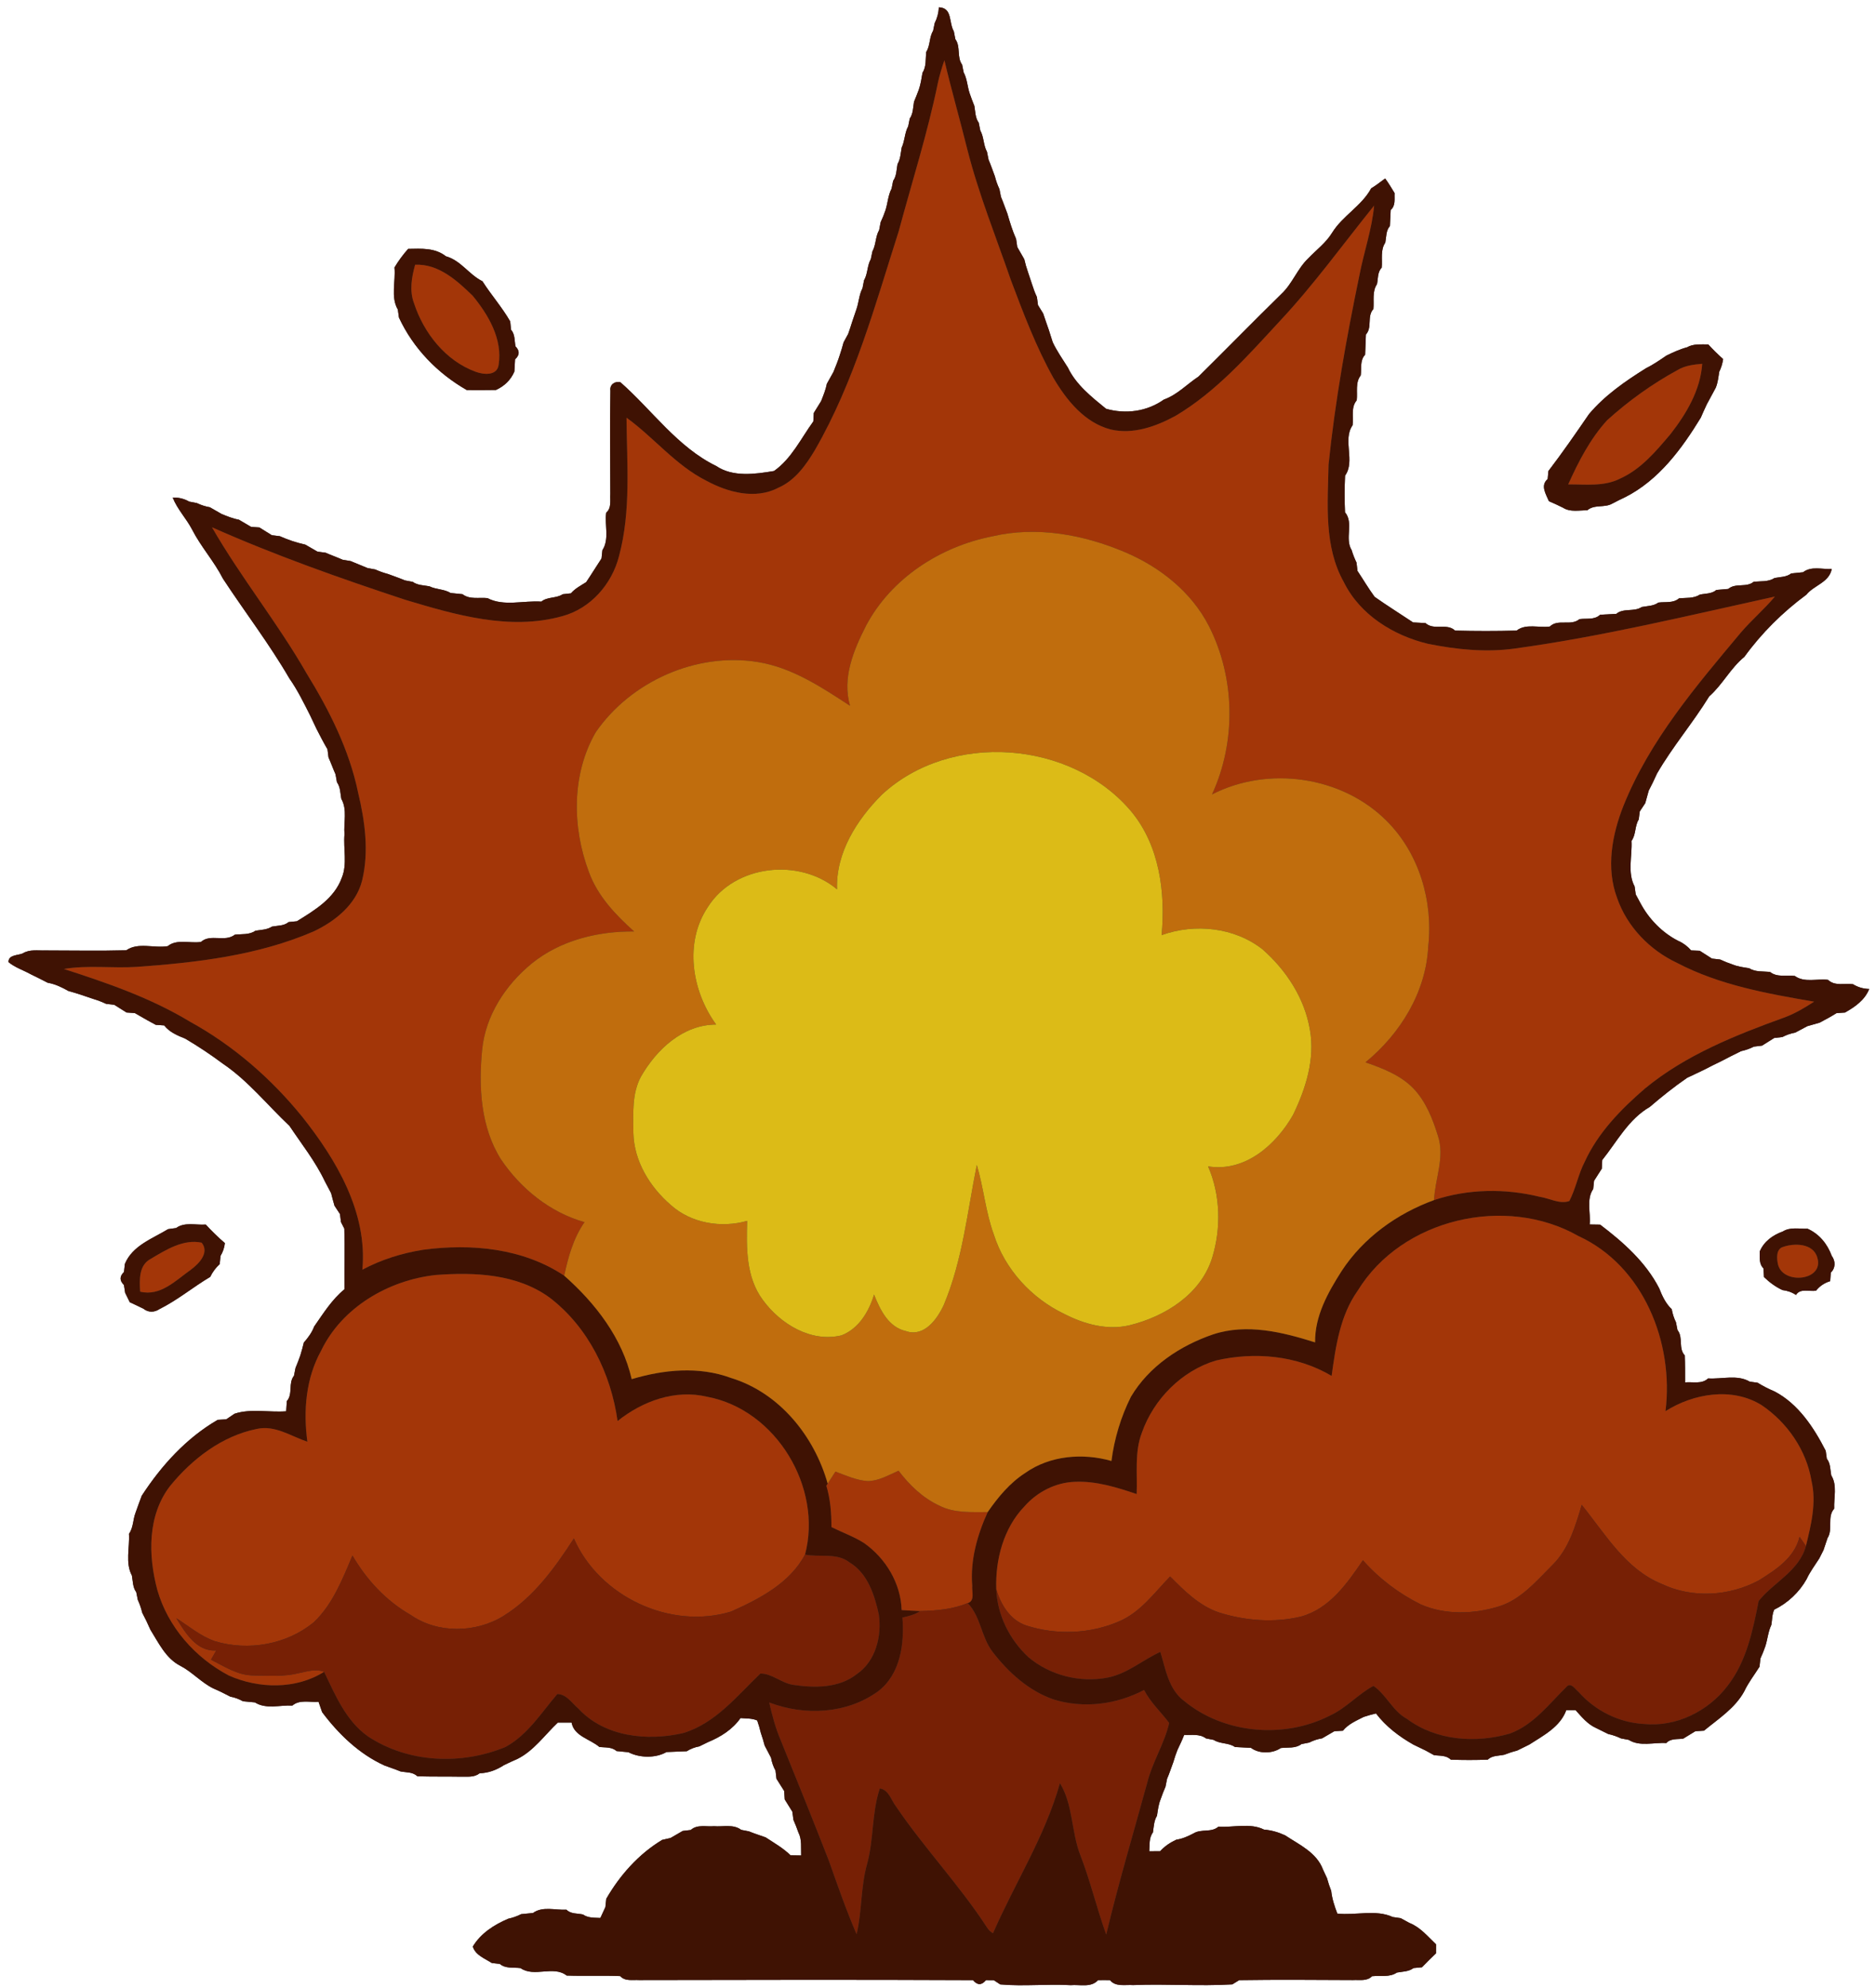 <?xml version="1.0" encoding="UTF-8" ?>
<!DOCTYPE svg PUBLIC "-//W3C//DTD SVG 1.1//EN" "http://www.w3.org/Graphics/SVG/1.1/DTD/svg11.dtd">
<svg width="452pt" height="479pt" viewBox="0 0 452 479" version="1.1" xmlns="http://www.w3.org/2000/svg">
<rect x="0" y="0" width="452" height="479" fill="#333333" stroke="none"/>
<g id="#ffffffff">
<path fill="#ffffff" opacity="1.00" d=" M 0.00 0.00 L 452.00 0.00 L 452.00 479.00 L 0.00 479.00 L 0.00 0.00 M 226.21 1.76 C 226.14 3.11 225.80 4.38 225.20 5.58 C 225.10 6.04 224.91 6.97 224.82 7.43 C 223.85 9.00 224.16 10.99 223.15 12.54 C 222.98 14.23 223.22 16.04 222.26 17.55 C 222.03 18.91 221.83 20.28 221.38 21.59 C 221.01 22.58 220.63 23.55 220.22 24.52 C 219.98 25.89 220.03 27.38 219.19 28.57 C 219.10 29.03 218.91 29.96 218.82 30.43 C 217.94 32.02 218.03 33.92 217.25 35.55 C 217.01 36.90 216.96 38.33 216.24 39.55 C 216.00 40.92 216.02 42.38 215.19 43.58 C 215.10 44.04 214.91 44.97 214.82 45.44 C 213.98 47.03 213.90 48.86 213.38 50.55 C 213.04 51.57 212.64 52.57 212.18 53.54 C 212.09 54.01 211.91 54.96 211.82 55.43 C 210.90 57.02 211.08 58.96 210.20 60.57 C 210.10 61.03 209.91 61.96 209.81 62.43 C 208.91 64.02 209.10 65.96 208.18 67.53 C 208.09 68.01 207.90 68.96 207.81 69.44 C 206.97 71.02 206.93 72.86 206.34 74.53 C 206.01 75.53 205.67 76.53 205.32 77.53 C 205.02 78.51 204.70 79.48 204.36 80.44 C 204.08 80.95 203.52 81.97 203.25 82.48 C 202.98 83.50 202.68 84.52 202.34 85.52 C 201.90 86.91 201.36 88.26 200.81 89.61 C 200.27 90.56 199.74 91.51 199.22 92.46 C 198.94 93.90 198.38 95.27 197.84 96.63 C 197.24 97.58 196.65 98.54 196.07 99.49 C 196.04 100.00 195.98 101.02 195.96 101.53 C 192.99 105.62 190.68 110.54 186.49 113.47 C 181.95 114.23 176.60 115.00 172.57 112.27 C 163.22 107.72 157.14 98.82 149.47 92.08 C 148.16 91.77 146.86 92.65 147.07 94.10 C 146.92 102.40 147.04 110.70 147.05 119.00 C 146.95 120.54 147.40 122.36 146.05 123.53 C 145.65 126.50 146.87 129.89 145.14 132.55 C 145.09 133.05 144.99 134.04 144.93 134.54 C 143.68 136.43 142.50 138.37 141.23 140.25 C 139.95 141.07 138.57 141.76 137.56 142.94 C 137.06 142.99 136.07 143.10 135.58 143.16 C 134.01 144.21 131.90 143.72 130.42 144.94 C 126.16 144.64 121.33 146.15 117.46 144.10 C 115.44 143.88 113.17 144.50 111.43 143.15 C 110.47 143.05 109.52 142.95 108.57 142.86 C 107.01 141.90 105.08 142.05 103.46 141.25 C 102.10 140.99 100.62 141.03 99.44 140.18 C 98.96 140.09 98.01 139.91 97.54 139.82 C 96.21 139.25 94.85 138.80 93.50 138.29 C 92.45 138.01 91.42 137.65 90.43 137.20 C 89.96 137.11 89.02 136.94 88.55 136.85 C 87.20 136.26 85.82 135.76 84.47 135.17 C 83.99 135.09 83.03 134.93 82.55 134.85 C 81.20 134.25 79.80 133.76 78.45 133.16 C 77.96 133.10 76.98 132.97 76.49 132.90 C 75.52 132.33 74.54 131.77 73.56 131.21 C 72.51 130.97 71.48 130.69 70.47 130.36 C 69.43 130.01 68.42 129.62 67.42 129.18 C 66.94 129.12 65.97 129.00 65.49 128.94 C 64.49 128.31 63.49 127.69 62.49 127.07 C 62.00 127.04 61.01 126.97 60.51 126.94 C 59.53 126.35 58.54 125.77 57.55 125.20 C 56.10 124.94 54.74 124.38 53.38 123.82 C 52.45 123.27 51.52 122.74 50.57 122.21 C 49.48 122.02 48.43 121.68 47.43 121.20 C 46.97 121.11 46.03 120.93 45.57 120.84 C 44.36 120.14 43.04 119.82 41.61 119.87 C 42.72 122.69 44.89 124.90 46.28 127.57 C 48.41 131.74 51.61 135.25 53.73 139.43 C 59.00 147.45 64.89 155.12 69.72 163.44 C 71.70 166.26 73.20 169.34 74.75 172.41 C 75.24 173.46 75.76 174.51 76.25 175.58 C 77.10 177.23 77.95 178.90 78.90 180.51 C 78.96 181.00 79.09 181.98 79.15 182.47 C 79.75 183.81 80.24 185.19 80.84 186.54 C 80.93 187.01 81.10 187.97 81.18 188.44 C 82.02 189.62 81.99 191.08 82.23 192.44 C 83.73 195.04 82.76 198.16 83.00 201.00 C 82.69 204.45 83.71 208.14 82.37 211.42 C 80.57 216.46 75.85 219.27 71.54 221.94 C 71.04 221.99 70.05 222.09 69.55 222.14 C 68.41 223.09 66.90 222.97 65.54 223.23 C 64.34 224.01 62.90 224.00 61.54 224.23 C 60.08 225.26 58.25 224.98 56.58 225.18 C 54.18 227.07 50.71 224.87 48.41 226.93 C 45.78 227.33 42.65 226.14 40.41 227.94 C 37.13 228.50 33.28 226.94 30.42 228.94 C 23.94 229.12 17.46 228.98 10.98 228.98 C 9.13 229.04 7.13 228.65 5.46 229.70 C 4.30 230.19 1.99 230.00 2.05 231.79 C 3.62 233.10 5.64 233.73 7.42 234.72 C 8.79 235.38 10.14 236.06 11.49 236.76 C 13.27 237.06 14.91 237.85 16.47 238.74 C 17.50 239.02 18.51 239.32 19.52 239.66 C 20.52 239.98 21.52 240.32 22.51 240.67 C 23.55 240.98 24.57 241.37 25.56 241.84 C 26.05 241.90 27.04 242.01 27.53 242.07 C 28.52 242.69 29.51 243.31 30.49 243.93 C 30.99 243.97 31.99 244.03 32.48 244.06 C 33.46 244.63 34.45 245.20 35.44 245.76 C 35.96 246.04 37.00 246.61 37.53 246.90 C 38.03 246.93 39.05 247.00 39.56 247.04 C 40.84 248.68 42.75 249.47 44.62 250.22 C 47.75 252.06 50.79 254.09 53.70 256.26 C 59.80 260.38 64.42 266.23 69.75 271.25 C 72.67 275.62 76.00 279.81 78.26 284.58 C 78.76 285.54 79.26 286.50 79.78 287.46 C 80.03 288.47 80.30 289.47 80.59 290.47 C 80.92 290.98 81.58 291.98 81.91 292.48 C 81.98 292.97 82.10 293.94 82.16 294.43 C 82.36 294.82 82.76 295.61 82.96 296.00 C 83.11 300.87 82.94 305.74 83.00 310.60 C 79.98 313.06 77.90 316.42 75.70 319.57 C 75.15 321.02 74.24 322.27 73.21 323.43 C 72.96 324.47 72.68 325.51 72.36 326.54 C 72.00 327.56 71.62 328.57 71.20 329.56 C 71.10 330.03 70.92 330.97 70.83 331.44 C 69.40 333.22 70.63 335.82 69.11 337.55 C 69.07 338.17 68.99 339.39 68.95 340.00 C 64.83 340.32 60.49 339.28 56.51 340.59 C 56.01 340.93 55.01 341.60 54.51 341.94 C 54.00 341.97 52.97 342.03 52.46 342.06 C 44.89 346.44 38.88 353.08 34.15 360.35 C 33.65 361.72 33.12 363.08 32.65 364.47 C 32.01 366.12 32.15 368.04 31.07 369.53 C 31.28 372.83 30.14 376.53 31.78 379.57 C 32.03 380.92 31.96 382.41 32.83 383.58 C 32.92 384.04 33.11 384.96 33.20 385.43 C 33.66 386.42 34.01 387.44 34.26 388.51 C 34.96 389.85 35.63 391.21 36.23 392.61 C 38.23 395.80 39.94 399.54 43.47 401.33 C 46.34 402.83 48.50 405.35 51.40 406.77 C 52.79 407.36 54.14 408.04 55.48 408.74 C 56.56 408.95 57.58 409.32 58.54 409.86 C 59.50 409.95 60.47 410.04 61.43 410.14 C 64.09 411.85 67.46 410.74 70.44 410.90 C 72.21 409.38 74.64 410.17 76.75 409.99 C 76.96 410.61 77.39 411.85 77.61 412.48 C 81.56 417.76 86.53 422.55 92.60 425.32 C 93.90 425.81 95.23 426.24 96.52 426.77 C 97.88 427.04 99.46 426.85 100.55 427.93 C 104.04 428.04 107.54 427.97 111.04 428.03 C 112.58 427.98 114.26 428.27 115.56 427.20 C 117.69 427.16 119.66 426.40 121.42 425.25 C 122.48 424.74 123.54 424.23 124.62 423.78 C 128.62 421.80 131.22 418.00 134.40 415.00 C 135.51 414.99 136.61 414.99 137.72 415.00 C 138.31 418.28 142.16 418.94 144.42 420.88 C 145.82 421.03 147.40 420.83 148.55 421.86 C 149.50 421.95 150.46 422.04 151.42 422.14 C 154.09 423.53 157.95 423.61 160.58 422.10 C 162.21 422.01 163.84 421.98 165.46 421.90 C 166.39 421.32 167.40 420.93 168.49 420.73 C 169.00 420.48 170.03 419.98 170.54 419.73 C 173.62 418.45 176.48 416.68 178.42 413.91 C 179.76 414.03 181.17 413.93 182.44 414.49 C 182.78 415.47 183.07 416.46 183.31 417.47 C 183.66 418.48 183.97 419.50 184.24 420.54 C 184.75 421.51 185.26 422.48 185.77 423.46 C 185.96 424.56 186.32 425.59 186.85 426.57 C 186.91 427.06 187.02 428.04 187.08 428.53 C 187.69 429.51 188.31 430.49 188.94 431.48 C 188.97 431.99 189.03 433.00 189.07 433.51 C 189.68 434.49 190.30 435.48 190.91 436.47 C 190.98 436.96 191.10 437.95 191.17 438.44 C 191.61 439.42 192.00 440.43 192.36 441.46 C 193.25 443.18 192.95 445.14 193.03 447.01 C 192.39 447.00 191.11 446.98 190.47 446.97 C 188.70 445.23 186.53 444.00 184.47 442.65 C 183.13 442.16 181.76 441.75 180.44 441.20 C 179.98 441.11 179.05 440.93 178.58 440.84 C 176.68 439.40 174.20 440.15 172.03 439.96 C 170.15 440.13 167.98 439.47 166.43 440.87 C 165.94 440.93 164.98 441.04 164.49 441.10 C 163.51 441.67 162.54 442.23 161.56 442.80 C 161.06 442.91 160.06 443.14 159.56 443.25 C 153.88 446.66 149.37 451.74 146.07 457.45 C 146.02 457.95 145.91 458.95 145.86 459.45 C 145.55 460.10 144.95 461.41 144.65 462.07 C 143.21 461.99 141.70 462.11 140.46 461.23 C 139.11 460.93 137.53 461.15 136.48 460.07 C 133.82 460.23 130.74 459.17 128.42 460.87 C 127.47 460.96 126.52 461.05 125.57 461.15 C 124.58 461.65 123.54 462.02 122.46 462.25 C 119.09 463.68 115.84 465.75 113.92 468.95 C 114.54 471.05 116.82 471.82 118.48 472.91 C 118.97 472.97 119.94 473.08 120.43 473.14 C 121.83 474.34 123.74 473.92 125.42 474.15 C 128.71 476.46 133.34 473.43 136.53 475.94 C 140.82 476.10 145.12 475.89 149.42 476.07 C 150.62 477.39 152.43 476.93 153.98 477.03 C 180.80 476.97 207.62 476.93 234.44 477.05 C 235.48 478.31 236.52 478.31 237.56 477.05 C 238.03 477.05 238.97 477.05 239.44 477.06 C 239.83 477.31 240.61 477.83 241.00 478.08 C 246.64 478.58 252.32 477.93 257.98 478.26 C 260.16 478.06 262.89 478.92 264.56 477.05 C 265.52 477.03 266.47 477.03 267.43 477.05 C 268.81 478.73 271.13 478.10 273.00 478.24 C 280.97 477.91 288.95 478.54 296.91 478.07 C 297.32 477.82 298.15 477.31 298.57 477.05 C 307.70 476.91 316.84 476.99 325.98 477.03 C 327.53 476.93 329.35 477.38 330.58 476.10 C 332.58 475.89 334.79 476.43 336.57 475.22 C 337.92 474.97 339.40 475.02 340.57 474.14 C 341.08 474.10 342.09 474.00 342.60 473.95 C 343.70 472.80 344.83 471.68 345.99 470.59 C 345.99 470.05 346.00 468.96 346.00 468.42 C 344.00 466.52 342.19 464.28 339.55 463.25 C 339.04 462.97 338.01 462.40 337.49 462.12 C 337.01 462.05 336.05 461.91 335.57 461.84 C 331.47 459.95 326.61 461.51 322.21 461.01 C 321.53 459.23 320.94 457.43 320.74 455.54 C 320.34 454.54 320.01 453.52 319.73 452.49 C 319.49 451.98 319.01 450.95 318.77 450.43 C 317.24 446.29 313.06 444.43 309.63 442.16 C 308.02 441.41 306.33 440.92 304.56 440.78 C 301.20 439.10 297.18 440.31 293.55 440.08 C 291.89 441.56 289.44 440.55 287.61 441.67 C 286.28 442.36 284.93 443.00 283.44 443.20 C 281.97 443.88 280.62 444.77 279.53 445.98 C 278.87 445.98 277.56 446.00 276.90 446.00 C 277.02 444.46 276.79 442.79 277.78 441.47 C 277.99 440.10 278.02 438.66 278.76 437.45 C 278.97 436.10 279.12 434.73 279.64 433.46 C 279.99 432.44 280.38 431.44 280.81 430.45 C 280.91 429.98 281.10 429.03 281.19 428.55 C 281.77 427.22 282.20 425.84 282.71 424.49 C 282.99 423.52 283.31 422.56 283.68 421.62 C 284.25 420.42 284.83 419.21 285.31 417.97 C 287.08 418.06 289.03 417.64 290.57 418.81 C 291.03 418.90 291.96 419.08 292.42 419.17 C 293.98 420.19 296.02 419.80 297.55 420.88 C 298.83 420.96 300.12 421.01 301.41 421.09 C 303.39 422.56 306.57 422.50 308.59 421.13 C 310.26 420.93 312.13 421.28 313.57 420.18 C 314.04 420.09 314.97 419.90 315.44 419.81 C 316.42 419.31 317.45 418.97 318.55 418.79 C 319.54 418.23 320.53 417.65 321.51 417.07 C 322.02 417.04 323.05 416.99 323.56 416.96 C 324.85 415.34 326.78 414.55 328.57 413.63 C 329.54 413.31 330.53 413.03 331.53 412.80 C 333.94 415.96 337.11 418.36 340.55 420.31 C 341.52 420.77 342.49 421.24 343.47 421.72 C 343.98 422.00 344.99 422.55 345.49 422.83 C 346.87 423.05 348.46 422.82 349.55 423.93 C 352.51 424.04 355.48 424.04 358.45 423.93 C 359.53 422.88 361.08 423.04 362.44 422.74 C 363.44 422.35 364.47 422.01 365.51 421.75 C 366.50 421.26 367.48 420.78 368.46 420.30 C 371.86 418.11 375.91 416.04 377.38 412.00 C 377.93 412.00 379.05 411.99 379.61 411.99 C 381.07 413.61 382.49 415.39 384.55 416.30 C 385.52 416.78 386.50 417.26 387.48 417.75 C 388.54 417.98 389.57 418.33 390.56 418.81 C 391.03 418.89 391.96 419.07 392.42 419.16 C 395.09 420.85 398.48 419.73 401.47 419.93 C 402.53 418.77 404.15 419.06 405.54 418.87 C 406.52 418.26 407.50 417.66 408.49 417.07 C 409.01 417.04 410.04 416.98 410.55 416.95 C 414.04 414.08 418.07 411.51 420.28 407.43 C 421.26 405.33 422.71 403.50 423.93 401.54 C 423.98 401.04 424.09 400.06 424.15 399.57 C 424.60 398.58 425.01 397.57 425.36 396.55 C 425.88 394.87 426.02 393.08 426.78 391.48 C 427.00 390.24 426.94 388.94 427.48 387.79 C 430.73 386.21 433.52 383.59 435.28 380.44 C 436.10 378.66 437.29 377.10 438.33 375.46 C 438.58 374.95 439.09 373.95 439.35 373.45 C 439.68 372.48 440.00 371.52 440.32 370.55 C 441.71 368.37 440.14 365.43 441.93 363.46 C 441.81 360.80 442.71 357.83 441.22 355.44 C 440.96 354.08 441.06 352.57 440.15 351.43 C 440.09 350.95 439.95 349.99 439.88 349.51 C 437.01 343.91 433.31 338.25 427.60 335.24 C 426.17 334.63 424.78 333.94 423.47 333.12 C 423.00 333.05 422.05 332.93 421.58 332.86 C 418.59 331.09 414.85 332.30 411.55 332.08 C 410.03 333.53 407.86 332.86 406.00 333.04 C 406.00 330.87 406.01 328.70 405.93 326.54 C 404.31 324.85 405.62 322.20 404.17 320.43 C 404.08 319.97 403.90 319.03 403.81 318.57 C 403.31 317.56 402.98 316.51 402.79 315.42 C 401.33 314.04 400.49 312.23 399.77 310.39 C 396.53 304.06 391.10 299.26 385.53 295.03 C 384.90 295.02 383.64 295.00 383.01 294.99 C 383.29 292.17 382.16 288.95 383.86 286.45 C 383.91 285.96 384.01 284.96 384.07 284.47 C 384.69 283.49 385.31 282.52 385.94 281.54 C 385.97 281.03 386.02 279.99 386.04 279.47 C 389.61 275.01 392.36 269.64 397.50 266.67 C 400.39 264.19 403.37 261.81 406.51 259.65 C 407.87 259.03 409.21 258.37 410.57 257.73 C 411.89 257.04 413.22 256.37 414.57 255.73 C 416.20 254.89 417.83 254.04 419.49 253.24 C 420.56 253.01 421.59 252.65 422.57 252.15 C 423.06 252.09 424.04 251.97 424.54 251.91 C 425.51 251.30 426.49 250.68 427.47 250.07 C 427.96 250.01 428.94 249.90 429.43 249.84 C 430.41 249.33 431.44 248.97 432.54 248.77 C 433.51 248.25 434.48 247.74 435.46 247.22 C 436.44 246.95 437.43 246.67 438.41 246.38 C 439.80 245.65 441.18 244.90 442.51 244.07 C 443.02 244.04 444.02 243.97 444.52 243.94 C 446.92 242.59 449.32 240.93 450.36 238.26 C 448.93 238.22 447.63 237.84 446.45 237.11 C 444.45 236.83 442.06 237.64 440.45 236.06 C 437.80 235.72 434.75 236.81 432.43 235.12 C 430.43 234.88 428.16 235.52 426.46 234.15 C 424.75 233.98 422.94 234.21 421.43 233.26 C 420.08 233.04 418.72 232.89 417.45 232.36 C 416.42 232.02 415.42 231.62 414.44 231.16 C 413.95 231.10 412.97 230.99 412.48 230.94 C 411.49 230.31 410.51 229.68 409.54 229.06 C 409.02 229.03 407.98 228.99 407.46 228.97 C 406.61 228.00 405.60 227.22 404.43 226.71 C 400.55 224.77 397.26 221.39 395.24 217.57 C 394.96 217.05 394.40 216.00 394.11 215.48 C 394.04 215.00 393.91 214.04 393.84 213.56 C 392.06 210.24 393.29 206.20 393.09 202.58 C 394.21 201.06 393.84 199.02 394.83 197.43 C 394.89 196.95 395.02 195.98 395.08 195.49 C 395.41 194.99 396.08 193.98 396.41 193.48 C 396.70 192.48 396.98 191.48 397.24 190.48 C 397.95 189.13 398.61 187.76 399.23 186.37 C 402.98 179.87 407.89 174.16 411.81 167.77 C 415.04 164.93 416.93 160.98 420.28 158.25 C 424.42 152.53 429.54 147.46 435.22 143.27 C 437.10 140.95 440.70 140.36 441.34 137.07 C 439.04 137.21 436.41 136.31 434.43 137.86 C 433.47 137.95 432.52 138.05 431.57 138.15 C 430.41 139.06 428.91 138.98 427.56 139.25 C 426.05 140.23 424.23 139.98 422.54 140.15 C 420.78 141.64 418.16 140.37 416.41 141.88 C 415.45 141.96 414.49 142.04 413.54 142.13 C 412.42 143.09 410.90 142.97 409.56 143.25 C 408.05 144.23 406.23 143.98 404.54 144.15 C 403.15 145.37 401.23 144.94 399.56 145.17 C 398.39 146.03 396.91 145.98 395.56 146.24 C 393.69 147.49 391.17 146.42 389.42 147.89 C 388.12 147.97 386.82 148.02 385.53 148.10 C 384.17 149.41 382.22 148.92 380.55 149.16 C 378.49 150.91 375.37 149.02 373.41 150.94 C 370.77 151.32 367.67 150.15 365.41 151.92 C 360.47 152.05 355.52 152.05 350.58 151.92 C 348.61 150.02 345.45 151.97 343.46 150.11 C 342.46 150.05 341.46 150.00 340.47 149.95 C 337.38 147.89 334.23 145.93 331.20 143.79 C 329.72 141.78 328.45 139.61 327.07 137.54 C 327.01 137.04 326.90 136.05 326.84 135.55 C 326.37 134.57 325.97 133.56 325.66 132.53 C 323.93 129.72 326.22 126.00 324.07 123.42 C 323.93 120.47 323.94 117.53 324.08 114.59 C 326.61 111.05 323.40 106.02 325.89 102.45 C 326.15 100.45 325.44 98.13 326.89 96.44 C 327.12 94.44 326.50 92.17 327.85 90.44 C 328.09 88.77 327.60 86.81 328.91 85.46 C 328.98 83.84 329.02 82.21 329.10 80.59 C 330.69 78.87 329.30 76.17 330.90 74.46 C 331.10 72.45 330.56 70.24 331.77 68.45 C 332.05 67.11 331.86 65.56 332.91 64.48 C 333.10 62.46 332.55 60.24 333.77 58.45 C 334.03 57.10 333.90 55.57 334.88 54.46 C 334.95 53.16 335.00 51.87 335.07 50.58 C 336.31 49.54 335.93 47.91 336.01 46.52 C 335.28 45.33 334.57 44.12 333.74 43.00 C 332.62 43.80 331.55 44.68 330.37 45.37 C 328.09 49.61 323.50 51.97 320.98 56.04 C 319.49 58.49 317.14 60.22 315.19 62.26 C 312.59 64.74 311.40 68.31 308.78 70.77 C 302.05 77.37 295.46 84.11 288.76 90.73 C 285.97 92.57 283.64 95.12 280.43 96.26 C 276.37 99.14 271.24 99.84 266.49 98.48 C 263.03 95.66 259.25 92.68 257.30 88.57 C 256.04 86.54 254.64 84.59 253.63 82.42 C 253.31 81.45 253.00 80.47 252.70 79.49 C 252.21 78.18 251.81 76.85 251.34 75.53 C 251.03 75.03 250.40 74.01 250.09 73.50 C 250.03 73.02 249.90 72.05 249.83 71.56 C 249.37 70.58 248.99 69.57 248.67 68.53 C 248.33 67.53 247.99 66.53 247.67 65.53 C 247.32 64.52 247.02 63.50 246.79 62.46 C 246.23 61.47 245.67 60.49 245.10 59.51 C 245.03 59.02 244.89 58.06 244.82 57.58 C 244.38 56.58 243.99 55.56 243.65 54.52 C 243.32 53.51 243.01 52.50 242.72 51.48 C 242.19 50.14 241.74 48.76 241.17 47.44 C 241.08 46.97 240.89 46.03 240.80 45.56 C 240.34 44.57 239.97 43.55 239.71 42.49 C 239.20 41.14 238.74 39.78 238.18 38.46 C 238.09 37.98 237.90 37.04 237.80 36.57 C 236.92 34.96 237.08 33.03 236.19 31.43 C 236.10 30.97 235.91 30.03 235.81 29.56 C 234.96 28.38 235.00 26.89 234.76 25.53 C 234.36 24.54 233.99 23.54 233.64 22.53 C 233.06 20.86 233.04 19.01 232.18 17.44 C 232.09 16.97 231.90 16.04 231.81 15.58 C 230.48 13.75 231.51 11.26 230.18 9.44 C 230.09 8.96 229.90 8.02 229.81 7.54 C 228.56 5.43 229.53 1.88 226.21 1.76 M 98.34 59.96 C 97.10 61.35 95.99 62.85 95.04 64.45 C 95.37 67.79 94.08 71.54 95.85 74.57 C 95.92 75.05 96.05 76.02 96.12 76.50 C 99.55 83.90 105.41 89.94 112.47 93.97 C 114.81 94.00 117.15 93.98 119.49 93.95 C 121.50 93.04 123.06 91.56 123.93 89.52 C 123.97 88.53 124.03 87.54 124.10 86.56 C 125.22 85.56 125.26 84.53 124.20 83.44 C 123.94 82.08 124.11 80.55 123.13 79.43 C 123.08 78.93 122.98 77.94 122.93 77.44 C 120.97 74.02 118.35 71.07 116.24 67.76 C 112.98 66.15 111.05 62.75 107.43 61.74 C 104.80 59.66 101.49 59.90 98.34 59.96 M 406.47 83.67 C 404.74 84.13 403.12 84.88 401.52 85.66 C 399.90 86.75 398.31 87.87 396.56 88.73 C 391.58 91.84 386.65 95.25 382.84 99.78 C 379.67 104.40 376.47 109.03 373.07 113.48 C 373.02 113.96 372.94 114.93 372.89 115.41 C 371.06 116.98 372.49 119.04 373.19 120.75 C 374.34 121.22 375.47 121.77 376.60 122.32 C 378.35 123.44 380.49 122.92 382.44 122.94 C 384.11 121.47 386.54 122.39 388.41 121.35 C 389.46 120.80 390.52 120.26 391.60 119.76 C 399.66 115.66 405.18 108.16 409.78 100.63 C 410.24 99.54 410.74 98.48 411.23 97.41 C 411.95 96.08 412.65 94.75 413.38 93.43 C 413.90 92.20 414.02 90.87 414.23 89.57 C 414.70 88.60 415.01 87.58 415.17 86.51 C 413.91 85.39 412.71 84.21 411.58 82.97 C 409.85 83.01 408.04 82.77 406.47 83.67 M 42.43 295.85 C 41.95 295.92 40.99 296.05 40.50 296.12 C 36.71 298.42 31.91 300.08 30.09 304.49 C 30.04 304.98 29.93 305.95 29.87 306.44 C 28.79 307.48 28.78 308.52 29.86 309.57 C 29.93 310.04 30.08 310.98 30.15 311.45 C 30.43 312.02 30.99 313.16 31.27 313.73 C 32.39 314.23 33.49 314.77 34.59 315.31 C 35.75 316.25 37.25 316.19 38.45 315.36 C 42.78 313.21 46.50 310.08 50.65 307.62 C 51.21 306.45 51.99 305.41 52.94 304.53 C 52.98 304.04 53.08 303.06 53.13 302.57 C 53.71 301.62 54.06 300.59 54.18 299.48 C 52.55 298.09 51.02 296.58 49.57 295.01 C 47.20 295.19 44.51 294.34 42.43 295.85 M 429.57 296.67 C 427.13 297.56 425.02 299.05 423.98 301.51 C 424.03 302.91 423.75 304.48 424.90 305.58 C 424.93 306.10 424.97 307.13 425.00 307.65 C 426.31 308.92 427.79 310.02 429.46 310.80 C 430.63 310.94 431.74 311.31 432.73 311.98 C 433.73 310.28 435.97 311.23 437.56 310.94 C 438.43 309.83 439.61 309.06 440.96 308.65 C 441.00 308.14 441.07 307.11 441.11 306.59 C 442.29 305.47 442.26 303.81 441.34 302.56 C 440.28 299.68 438.35 297.30 435.52 296.02 C 433.53 296.09 431.36 295.55 429.57 296.67 Z" />
</g>
<g id="#3f1203ff">
<path fill="#3f1203" opacity="1.00" d=" M 226.21 1.76 C 229.53 1.88 228.56 5.43 229.81 7.54 C 229.90 8.02 230.09 8.96 230.18 9.44 C 231.51 11.26 230.48 13.75 231.81 15.58 C 231.90 16.04 232.09 16.97 232.18 17.44 C 233.04 19.01 233.06 20.86 233.64 22.53 C 233.99 23.54 234.36 24.54 234.76 25.53 C 235.00 26.89 234.96 28.38 235.81 29.56 C 235.91 30.03 236.10 30.97 236.19 31.43 C 237.08 33.03 236.92 34.96 237.80 36.57 C 237.90 37.04 238.09 37.98 238.18 38.46 C 238.74 39.78 239.20 41.14 239.71 42.49 C 239.97 43.55 240.34 44.57 240.80 45.56 C 240.89 46.03 241.08 46.97 241.17 47.44 C 241.74 48.76 242.19 50.14 242.72 51.48 C 243.01 52.50 243.32 53.51 243.65 54.52 C 243.99 55.56 244.38 56.58 244.82 57.58 C 244.89 58.06 245.03 59.02 245.10 59.51 C 245.67 60.49 246.23 61.47 246.79 62.46 C 247.02 63.50 247.32 64.52 247.67 65.53 C 247.99 66.53 248.33 67.53 248.67 68.53 C 248.99 69.57 249.37 70.58 249.83 71.56 C 249.90 72.05 250.03 73.02 250.09 73.50 C 250.40 74.01 251.03 75.03 251.34 75.53 C 251.81 76.85 252.21 78.18 252.70 79.49 C 253.00 80.47 253.31 81.45 253.63 82.42 C 254.64 84.59 256.04 86.54 257.30 88.57 C 259.25 92.68 263.03 95.66 266.49 98.48 C 271.24 99.84 276.37 99.14 280.43 96.26 C 283.64 95.12 285.97 92.57 288.76 90.73 C 295.46 84.11 302.05 77.37 308.78 70.77 C 311.40 68.31 312.59 64.74 315.19 62.26 C 317.14 60.22 319.49 58.49 320.98 56.04 C 323.50 51.97 328.09 49.61 330.37 45.37 C 331.55 44.68 332.62 43.80 333.74 43.00 C 334.57 44.12 335.28 45.33 336.01 46.52 C 335.93 47.91 336.31 49.54 335.07 50.58 C 335.00 51.87 334.95 53.16 334.88 54.46 C 333.90 55.57 334.03 57.10 333.77 58.45 C 332.55 60.24 333.10 62.46 332.91 64.48 C 331.86 65.56 332.05 67.11 331.77 68.45 C 330.56 70.24 331.10 72.45 330.90 74.46 C 329.30 76.17 330.69 78.87 329.10 80.59 C 329.02 82.21 328.98 83.84 328.91 85.46 C 327.60 86.81 328.09 88.77 327.85 90.44 C 326.50 92.17 327.12 94.44 326.89 96.44 C 325.44 98.13 326.15 100.45 325.89 102.45 C 323.40 106.02 326.61 111.05 324.08 114.59 C 323.94 117.53 323.93 120.47 324.07 123.42 C 326.22 126.00 323.93 129.72 325.66 132.53 C 325.97 133.56 326.37 134.57 326.84 135.55 C 326.90 136.05 327.01 137.04 327.07 137.54 C 328.45 139.61 329.72 141.78 331.20 143.79 C 334.23 145.93 337.38 147.89 340.47 149.95 C 341.46 150.00 342.46 150.05 343.46 150.11 C 345.45 151.97 348.61 150.02 350.58 151.92 C 355.52 152.05 360.47 152.05 365.41 151.92 C 367.67 150.15 370.77 151.32 373.41 150.94 C 375.37 149.02 378.49 150.91 380.55 149.16 C 382.22 148.92 384.17 149.41 385.53 148.10 C 386.82 148.02 388.12 147.97 389.42 147.89 C 391.17 146.42 393.69 147.49 395.56 146.24 C 396.91 145.98 398.39 146.03 399.56 145.17 C 401.23 144.94 403.15 145.37 404.54 144.15 C 406.23 143.98 408.05 144.23 409.56 143.25 C 410.90 142.97 412.42 143.09 413.54 142.13 C 414.49 142.04 415.45 141.96 416.41 141.88 C 418.16 140.37 420.78 141.64 422.54 140.15 C 424.23 139.98 426.05 140.23 427.56 139.25 C 428.91 138.98 430.41 139.06 431.57 138.15 C 432.52 138.05 433.47 137.95 434.43 137.86 C 436.41 136.31 439.04 137.21 441.34 137.07 C 440.70 140.36 437.10 140.95 435.22 143.27 C 429.54 147.46 424.42 152.53 420.28 158.25 C 416.93 160.98 415.04 164.93 411.81 167.77 C 407.89 174.16 402.98 179.87 399.23 186.37 C 398.61 187.76 397.95 189.13 397.24 190.48 C 396.98 191.48 396.70 192.48 396.41 193.48 C 396.08 193.98 395.41 194.99 395.08 195.49 C 395.02 195.98 394.89 196.95 394.83 197.43 C 393.84 199.02 394.21 201.06 393.09 202.58 C 393.29 206.20 392.06 210.24 393.84 213.56 C 393.91 214.04 394.04 215.00 394.11 215.48 C 394.40 216.00 394.96 217.05 395.24 217.57 C 397.26 221.39 400.55 224.77 404.43 226.71 C 405.60 227.22 406.61 228.00 407.46 228.97 C 407.98 228.99 409.02 229.03 409.54 229.06 C 410.51 229.68 411.49 230.31 412.48 230.94 C 412.97 230.99 413.95 231.10 414.44 231.16 C 415.42 231.62 416.42 232.02 417.45 232.36 C 418.72 232.89 420.08 233.04 421.43 233.26 C 422.94 234.21 424.75 233.98 426.46 234.15 C 428.16 235.52 430.43 234.88 432.43 235.12 C 434.75 236.81 437.80 235.72 440.45 236.06 C 442.06 237.64 444.45 236.83 446.45 237.11 C 447.63 237.84 448.93 238.22 450.36 238.26 C 449.32 240.93 446.92 242.59 444.52 243.94 C 444.02 243.97 443.02 244.04 442.51 244.07 C 441.18 244.90 439.80 245.65 438.41 246.38 C 437.43 246.67 436.44 246.95 435.46 247.22 C 434.48 247.74 433.51 248.25 432.54 248.77 C 431.44 248.97 430.41 249.33 429.43 249.84 C 428.94 249.90 427.96 250.01 427.47 250.07 C 426.49 250.68 425.51 251.30 424.54 251.91 C 424.04 251.97 423.06 252.09 422.57 252.15 C 421.59 252.65 420.56 253.01 419.49 253.24 C 417.83 254.04 416.20 254.89 414.57 255.73 C 413.22 256.37 411.89 257.04 410.57 257.73 C 409.21 258.37 407.87 259.03 406.51 259.65 C 403.37 261.81 400.39 264.19 397.50 266.67 C 392.36 269.64 389.61 275.01 386.04 279.47 C 386.02 279.99 385.97 281.03 385.94 281.54 C 385.31 282.52 384.69 283.49 384.07 284.47 C 384.01 284.96 383.91 285.96 383.86 286.45 C 382.16 288.95 383.29 292.17 383.01 294.99 C 383.64 295.00 384.90 295.02 385.53 295.03 C 391.10 299.26 396.53 304.06 399.77 310.39 C 400.49 312.23 401.33 314.04 402.79 315.42 C 402.98 316.51 403.31 317.56 403.81 318.57 C 403.90 319.03 404.08 319.97 404.17 320.43 C 405.62 322.20 404.31 324.85 405.93 326.54 C 406.01 328.70 406.00 330.87 406.00 333.04 C 407.86 332.86 410.03 333.53 411.55 332.08 C 414.85 332.30 418.59 331.09 421.58 332.86 C 422.05 332.93 423.00 333.05 423.47 333.12 C 424.78 333.94 426.17 334.63 427.60 335.24 C 433.31 338.25 437.01 343.91 439.88 349.51 C 439.95 349.99 440.09 350.95 440.15 351.43 C 441.06 352.57 440.96 354.08 441.22 355.44 C 442.71 357.83 441.81 360.80 441.93 363.46 C 440.14 365.43 441.71 368.37 440.32 370.55 C 440.00 371.52 439.68 372.48 439.35 373.45 C 439.09 373.95 438.58 374.95 438.33 375.46 C 437.29 377.10 436.10 378.66 435.28 380.44 C 433.52 383.59 430.73 386.21 427.48 387.79 C 426.94 388.94 427.00 390.24 426.78 391.48 C 426.02 393.08 425.88 394.87 425.36 396.55 C 425.01 397.57 424.60 398.58 424.15 399.57 C 424.09 400.06 423.98 401.04 423.93 401.54 C 422.71 403.50 421.26 405.33 420.28 407.43 C 418.07 411.51 414.04 414.08 410.55 416.95 C 410.04 416.98 409.01 417.04 408.49 417.07 C 407.50 417.66 406.52 418.26 405.54 418.87 C 404.15 419.06 402.53 418.77 401.47 419.93 C 398.48 419.73 395.09 420.85 392.42 419.16 C 391.96 419.07 391.03 418.89 390.56 418.81 C 389.57 418.33 388.54 417.98 387.48 417.75 C 386.50 417.26 385.52 416.78 384.55 416.30 C 382.49 415.39 381.07 413.61 379.61 411.99 C 379.05 411.99 377.93 412.00 377.38 412.00 C 375.91 416.04 371.86 418.11 368.46 420.30 C 367.48 420.78 366.50 421.26 365.51 421.75 C 364.47 422.01 363.44 422.35 362.44 422.74 C 361.08 423.04 359.53 422.88 358.45 423.93 C 355.48 424.04 352.51 424.04 349.55 423.93 C 348.46 422.82 346.87 423.05 345.49 422.83 C 344.99 422.55 343.98 422.00 343.47 421.72 C 342.49 421.24 341.52 420.77 340.55 420.31 C 337.11 418.36 333.94 415.96 331.53 412.80 C 330.53 413.03 329.54 413.31 328.57 413.63 C 326.78 414.55 324.85 415.34 323.56 416.96 C 323.05 416.99 322.02 417.04 321.51 417.07 C 320.53 417.65 319.54 418.23 318.55 418.79 C 317.45 418.97 316.42 419.31 315.44 419.81 C 314.97 419.90 314.04 420.09 313.57 420.18 C 312.13 421.28 310.26 420.93 308.59 421.13 C 306.57 422.50 303.39 422.56 301.41 421.09 C 300.12 421.01 298.83 420.96 297.55 420.88 C 296.02 419.80 293.98 420.19 292.42 419.17 C 291.96 419.08 291.03 418.90 290.57 418.81 C 289.03 417.64 287.08 418.06 285.31 417.97 C 284.83 419.21 284.25 420.42 283.68 421.62 C 283.31 422.56 282.99 423.52 282.71 424.49 C 282.20 425.84 281.77 427.22 281.19 428.55 C 281.10 429.03 280.91 429.98 280.81 430.45 C 280.38 431.44 279.99 432.44 279.64 433.46 C 279.12 434.73 278.97 436.10 278.76 437.45 C 278.02 438.66 277.99 440.10 277.78 441.47 C 276.79 442.79 277.02 444.46 276.90 446.00 C 277.56 446.00 278.87 445.98 279.53 445.98 C 280.62 444.77 281.97 443.88 283.44 443.20 C 284.93 443.00 286.28 442.36 287.61 441.67 C 289.44 440.55 291.89 441.56 293.55 440.08 C 297.18 440.31 301.20 439.10 304.56 440.78 C 306.33 440.92 308.02 441.41 309.63 442.16 C 313.06 444.43 317.24 446.29 318.77 450.43 C 319.01 450.95 319.49 451.98 319.73 452.49 C 320.01 453.52 320.34 454.54 320.74 455.54 C 320.94 457.43 321.53 459.23 322.21 461.01 C 326.61 461.51 331.47 459.95 335.57 461.84 C 336.05 461.91 337.01 462.05 337.49 462.12 C 338.01 462.40 339.04 462.97 339.55 463.25 C 342.19 464.28 344.00 466.52 346.00 468.42 C 346.00 468.96 345.99 470.05 345.99 470.59 C 344.83 471.68 343.70 472.80 342.60 473.95 C 342.09 474.00 341.08 474.10 340.57 474.14 C 339.40 475.02 337.92 474.97 336.57 475.22 C 334.79 476.43 332.58 475.89 330.58 476.10 C 329.35 477.38 327.53 476.93 325.98 477.03 C 316.84 476.99 307.70 476.91 298.57 477.05 C 298.15 477.31 297.32 477.82 296.91 478.07 C 288.95 478.54 280.97 477.91 273.00 478.24 C 271.13 478.10 268.81 478.73 267.43 477.05 C 266.47 477.03 265.52 477.03 264.56 477.05 C 262.89 478.92 260.16 478.06 257.98 478.26 C 252.32 477.93 246.64 478.58 241.00 478.08 C 240.61 477.83 239.83 477.31 239.44 477.06 C 238.97 477.05 238.03 477.05 237.56 477.05 C 236.52 478.31 235.48 478.31 234.44 477.05 C 207.62 476.93 180.80 476.97 153.98 477.03 C 152.43 476.93 150.62 477.39 149.42 476.07 C 145.12 475.89 140.82 476.10 136.53 475.94 C 133.34 473.43 128.71 476.46 125.42 474.15 C 123.74 473.92 121.83 474.34 120.43 473.14 C 119.94 473.08 118.97 472.97 118.48 472.91 C 116.82 471.82 114.54 471.05 113.92 468.95 C 115.84 465.75 119.09 463.68 122.46 462.25 C 123.54 462.02 124.58 461.65 125.57 461.15 C 126.52 461.05 127.47 460.96 128.42 460.87 C 130.74 459.17 133.82 460.23 136.48 460.07 C 137.53 461.15 139.11 460.93 140.46 461.23 C 141.70 462.11 143.21 461.99 144.65 462.07 C 144.95 461.41 145.55 460.10 145.86 459.45 C 145.91 458.95 146.02 457.95 146.07 457.45 C 149.37 451.74 153.88 446.66 159.56 443.25 C 160.06 443.14 161.06 442.91 161.56 442.80 C 162.54 442.23 163.51 441.67 164.49 441.10 C 164.98 441.04 165.94 440.93 166.43 440.87 C 167.98 439.47 170.15 440.13 172.03 439.96 C 174.20 440.15 176.68 439.40 178.58 440.84 C 179.05 440.93 179.98 441.11 180.44 441.20 C 181.76 441.75 183.13 442.16 184.47 442.65 C 186.53 444.00 188.70 445.23 190.47 446.97 C 191.11 446.98 192.39 447.00 193.03 447.01 C 192.95 445.14 193.25 443.18 192.36 441.46 C 192.00 440.43 191.61 439.42 191.17 438.44 C 191.10 437.95 190.98 436.96 190.91 436.47 C 190.30 435.48 189.68 434.49 189.07 433.51 C 189.03 433.00 188.97 431.99 188.94 431.48 C 188.31 430.49 187.69 429.51 187.08 428.53 C 187.02 428.04 186.91 427.06 186.85 426.57 C 186.32 425.59 185.96 424.56 185.77 423.46 C 185.26 422.48 184.75 421.51 184.24 420.54 C 183.97 419.50 183.66 418.48 183.31 417.47 C 183.07 416.46 182.78 415.47 182.44 414.49 C 181.17 413.93 179.76 414.03 178.42 413.91 C 176.48 416.68 173.62 418.45 170.54 419.73 C 170.03 419.98 169.00 420.48 168.49 420.73 C 167.40 420.93 166.39 421.32 165.46 421.90 C 163.84 421.98 162.21 422.01 160.58 422.10 C 157.95 423.61 154.09 423.53 151.42 422.14 C 150.46 422.04 149.50 421.95 148.55 421.86 C 147.40 420.83 145.82 421.03 144.42 420.88 C 142.16 418.94 138.31 418.28 137.72 415.00 C 136.61 414.99 135.51 414.99 134.40 415.00 C 131.22 418.00 128.62 421.80 124.62 423.78 C 123.54 424.23 122.48 424.74 121.42 425.25 C 119.66 426.40 117.69 427.16 115.56 427.20 C 114.26 428.27 112.58 427.98 111.04 428.03 C 107.54 427.97 104.04 428.04 100.55 427.93 C 99.46 426.85 97.88 427.04 96.52 426.77 C 95.23 426.24 93.90 425.81 92.60 425.32 C 86.53 422.55 81.56 417.76 77.61 412.48 C 77.39 411.85 76.96 410.61 76.75 409.99 C 74.64 410.17 72.21 409.38 70.44 410.90 C 67.46 410.74 64.09 411.85 61.43 410.14 C 60.47 410.04 59.50 409.95 58.54 409.86 C 57.58 409.32 56.56 408.95 55.48 408.74 C 54.14 408.04 52.79 407.36 51.40 406.77 C 48.50 405.35 46.34 402.83 43.47 401.33 C 39.94 399.54 38.23 395.80 36.23 392.61 C 35.63 391.21 34.96 389.85 34.26 388.51 C 34.01 387.44 33.66 386.42 33.20 385.43 C 33.11 384.96 32.92 384.04 32.83 383.58 C 31.96 382.41 32.03 380.92 31.78 379.57 C 30.14 376.53 31.28 372.83 31.07 369.53 C 32.15 368.04 32.01 366.12 32.65 364.47 C 33.12 363.08 33.65 361.72 34.15 360.35 C 38.88 353.08 44.89 346.44 52.46 342.06 C 52.97 342.03 54.00 341.97 54.51 341.94 C 55.01 341.60 56.01 340.93 56.51 340.59 C 60.49 339.28 64.83 340.32 68.95 340.00 C 68.99 339.39 69.07 338.17 69.11 337.55 C 70.63 335.82 69.40 333.22 70.83 331.44 C 70.92 330.97 71.10 330.03 71.20 329.56 C 71.62 328.57 72.00 327.56 72.36 326.54 C 72.68 325.51 72.96 324.47 73.21 323.43 C 74.24 322.27 75.15 321.02 75.70 319.57 C 77.90 316.42 79.98 313.06 83.00 310.60 C 82.94 305.74 83.11 300.87 82.96 296.00 C 82.76 295.61 82.36 294.82 82.16 294.43 C 82.10 293.94 81.98 292.97 81.91 292.48 C 81.58 291.98 80.92 290.98 80.59 290.47 C 80.30 289.47 80.03 288.47 79.78 287.46 C 79.26 286.50 78.76 285.54 78.26 284.58 C 76.00 279.81 72.67 275.62 69.75 271.25 C 64.42 266.23 59.80 260.38 53.70 256.26 C 50.79 254.09 47.75 252.06 44.62 250.22 C 42.75 249.47 40.84 248.68 39.56 247.04 C 39.05 247.00 38.03 246.93 37.53 246.90 C 37.00 246.61 35.96 246.04 35.44 245.76 C 34.45 245.20 33.46 244.63 32.48 244.06 C 31.99 244.03 30.99 243.97 30.49 243.93 C 29.51 243.31 28.52 242.69 27.53 242.07 C 27.04 242.01 26.05 241.90 25.56 241.84 C 24.57 241.37 23.55 240.98 22.51 240.67 C 21.52 240.32 20.52 239.98 19.52 239.66 C 18.51 239.32 17.50 239.02 16.47 238.74 C 14.91 237.85 13.27 237.06 11.49 236.76 C 10.14 236.06 8.79 235.38 7.42 234.72 C 5.64 233.73 3.62 233.10 2.05 231.79 C 1.99 230.00 4.30 230.19 5.46 229.70 C 7.13 228.65 9.13 229.04 10.98 228.98 C 17.46 228.98 23.94 229.12 30.42 228.94 C 33.28 226.94 37.13 228.50 40.41 227.94 C 42.65 226.14 45.78 227.33 48.41 226.93 C 50.71 224.87 54.18 227.07 56.58 225.18 C 58.25 224.98 60.08 225.26 61.54 224.23 C 62.90 224.00 64.34 224.01 65.54 223.23 C 66.90 222.97 68.41 223.09 69.55 222.14 C 70.05 222.09 71.04 221.99 71.54 221.94 C 75.85 219.27 80.57 216.46 82.37 211.42 C 83.71 208.14 82.69 204.45 83.00 201.00 C 82.76 198.16 83.73 195.04 82.23 192.44 C 81.99 191.08 82.02 189.62 81.18 188.44 C 81.10 187.97 80.93 187.01 80.84 186.54 C 80.24 185.19 79.75 183.81 79.15 182.47 C 79.09 181.98 78.96 181.00 78.90 180.51 C 77.95 178.90 77.10 177.23 76.25 175.58 C 75.76 174.51 75.24 173.46 74.75 172.41 C 73.20 169.34 71.70 166.26 69.72 163.44 C 64.89 155.12 59.00 147.45 53.73 139.43 C 51.61 135.25 48.41 131.74 46.28 127.57 C 44.89 124.90 42.72 122.69 41.61 119.87 C 43.04 119.82 44.36 120.14 45.57 120.84 C 46.03 120.93 46.97 121.11 47.43 121.20 C 48.43 121.68 49.48 122.02 50.57 122.21 C 51.52 122.74 52.45 123.27 53.38 123.82 C 54.74 124.38 56.10 124.94 57.55 125.20 C 58.54 125.77 59.53 126.35 60.51 126.94 C 61.01 126.97 62.00 127.04 62.49 127.07 C 63.49 127.69 64.49 128.31 65.49 128.94 C 65.97 129.00 66.94 129.12 67.42 129.18 C 68.42 129.62 69.43 130.01 70.47 130.36 C 71.48 130.69 72.51 130.97 73.56 131.21 C 74.54 131.77 75.52 132.33 76.49 132.90 C 76.98 132.97 77.96 133.10 78.45 133.16 C 79.80 133.76 81.20 134.25 82.55 134.85 C 83.03 134.93 83.99 135.09 84.47 135.17 C 85.82 135.76 87.20 136.26 88.55 136.85 C 89.02 136.94 89.96 137.11 90.43 137.20 C 91.42 137.65 92.45 138.01 93.50 138.29 C 94.85 138.80 96.21 139.25 97.54 139.82 C 98.01 139.91 98.96 140.09 99.44 140.18 C 100.62 141.03 102.10 140.99 103.46 141.25 C 105.08 142.05 107.01 141.90 108.57 142.86 C 109.52 142.95 110.47 143.05 111.43 143.15 C 113.17 144.50 115.44 143.88 117.46 144.10 C 121.33 146.15 126.16 144.64 130.42 144.94 C 131.90 143.72 134.01 144.21 135.58 143.16 C 136.07 143.10 137.06 142.99 137.56 142.94 C 138.57 141.76 139.95 141.07 141.23 140.25 C 142.50 138.37 143.68 136.43 144.93 134.54 C 144.99 134.04 145.09 133.05 145.14 132.55 C 146.87 129.89 145.65 126.50 146.05 123.53 C 147.40 122.36 146.95 120.54 147.05 119.00 C 147.04 110.70 146.92 102.40 147.07 94.10 C 146.86 92.65 148.16 91.77 149.47 92.08 C 157.14 98.82 163.22 107.72 172.57 112.27 C 176.60 115.00 181.95 114.23 186.49 113.47 C 190.68 110.54 192.99 105.62 195.96 101.53 C 195.98 101.02 196.04 100.00 196.07 99.49 C 196.65 98.54 197.24 97.58 197.84 96.63 C 198.38 95.27 198.94 93.90 199.22 92.46 C 199.74 91.51 200.27 90.56 200.81 89.61 C 201.36 88.26 201.90 86.91 202.34 85.52 C 202.68 84.52 202.98 83.50 203.25 82.48 C 203.52 81.97 204.08 80.95 204.36 80.44 C 204.70 79.48 205.02 78.51 205.32 77.53 C 205.67 76.53 206.01 75.53 206.34 74.53 C 206.93 72.86 206.97 71.02 207.81 69.44 C 207.90 68.96 208.09 68.01 208.18 67.53 C 209.10 65.96 208.91 64.02 209.81 62.43 C 209.91 61.96 210.10 61.03 210.20 60.57 C 211.08 58.96 210.90 57.02 211.82 55.43 C 211.91 54.96 212.09 54.01 212.18 53.54 C 212.64 52.57 213.04 51.57 213.38 50.55 C 213.90 48.86 213.98 47.03 214.82 45.44 C 214.91 44.97 215.10 44.04 215.19 43.58 C 216.02 42.38 216.00 40.92 216.24 39.55 C 216.96 38.33 217.01 36.90 217.25 35.55 C 218.03 33.92 217.94 32.02 218.82 30.43 C 218.91 29.96 219.10 29.03 219.19 28.57 C 220.03 27.38 219.98 25.89 220.22 24.52 C 220.63 23.55 221.01 22.58 221.38 21.59 C 221.83 20.28 222.03 18.91 222.26 17.55 C 223.22 16.04 222.98 14.23 223.15 12.54 C 224.16 10.99 223.85 9.00 224.82 7.43 C 224.91 6.97 225.10 6.04 225.20 5.58 C 225.80 4.38 226.14 3.11 226.21 1.76 M 225.96 20.03 C 223.49 32.08 219.73 43.82 216.54 55.69 C 210.83 73.58 205.84 91.95 196.40 108.33 C 194.21 112.02 191.55 115.78 187.48 117.53 C 181.96 120.40 175.35 118.61 170.19 115.82 C 162.76 112.08 157.58 105.42 150.95 100.63 C 151.04 111.72 152.06 123.09 149.16 133.93 C 147.46 140.70 142.30 146.62 135.46 148.45 C 122.80 151.97 109.75 148.13 97.60 144.49 C 81.87 139.29 66.21 133.76 51.07 127.03 C 58.05 139.16 66.91 150.07 73.86 162.21 C 79.35 171.12 84.16 180.67 86.29 190.99 C 87.93 197.84 88.93 205.10 87.27 212.04 C 85.84 217.91 80.72 221.98 75.49 224.43 C 62.10 230.19 47.44 231.90 33.03 232.93 C 27.16 233.33 21.22 232.46 15.39 233.44 C 25.86 236.81 36.35 240.43 45.81 246.16 C 56.23 251.89 65.36 259.85 72.83 269.06 C 81.09 279.46 88.57 292.11 87.31 305.89 C 91.86 303.45 96.85 301.91 101.94 301.09 C 113.54 299.54 125.99 300.70 135.94 307.33 C 143.45 313.96 149.93 322.32 152.20 332.26 C 159.96 329.94 168.41 329.11 176.15 331.98 C 187.79 335.54 196.19 345.97 199.42 357.43 L 199.10 357.94 C 200.08 361.17 200.33 364.54 200.33 367.90 C 202.93 369.20 205.71 370.17 208.18 371.74 C 213.40 375.41 217.04 381.44 217.24 387.89 C 218.72 387.99 220.21 388.07 221.70 388.13 C 220.42 389.00 218.92 389.36 217.43 389.69 C 217.92 396.03 216.97 403.32 211.57 407.46 C 204.05 412.92 193.86 413.42 185.33 410.15 C 186.03 413.19 186.82 416.23 188.05 419.12 C 191.99 428.84 195.93 438.58 199.74 448.36 C 201.83 454.28 203.89 460.22 206.39 465.99 C 207.71 460.40 207.35 454.56 208.93 449.01 C 210.55 443.07 210.02 436.72 211.98 430.86 C 214.17 431.21 214.71 433.71 215.91 435.24 C 222.73 445.29 231.17 454.14 237.79 464.33 C 238.15 464.93 238.64 465.40 239.25 465.75 C 244.52 453.65 251.79 442.40 255.38 429.59 C 258.58 434.82 258.09 441.30 260.29 446.92 C 262.72 453.19 264.25 459.75 266.53 466.07 C 269.44 453.80 273.06 441.72 276.39 429.57 C 277.62 424.55 280.54 420.11 281.70 415.09 C 279.70 412.42 277.19 410.14 275.65 407.14 C 268.98 410.66 261.06 411.67 253.81 409.41 C 247.79 407.31 242.92 402.87 239.10 397.89 C 236.41 394.35 236.30 389.47 233.16 386.21 C 234.98 385.69 234.10 383.37 234.25 382.04 C 233.74 375.91 235.45 369.82 237.97 364.29 C 240.46 360.69 243.31 357.24 247.03 354.85 C 252.98 350.64 260.90 350.00 267.79 351.97 C 268.48 346.60 270.06 341.35 272.48 336.51 C 276.83 329.16 284.36 324.17 292.32 321.46 C 300.42 318.80 309.00 320.92 316.86 323.40 C 316.76 317.07 319.95 311.38 323.25 306.21 C 328.49 298.19 336.58 292.38 345.52 289.12 C 353.69 286.40 362.65 286.28 370.99 288.33 C 373.32 288.67 375.76 290.17 378.11 289.35 C 379.68 286.34 380.25 282.92 381.81 279.91 C 385.04 272.86 390.56 267.21 396.37 262.21 C 406.19 254.13 418.19 249.37 430.03 245.09 C 432.54 244.15 434.84 242.78 437.08 241.32 C 425.80 239.38 414.33 237.34 404.09 231.99 C 397.49 228.89 392.02 223.27 389.62 216.33 C 386.91 209.11 388.40 201.07 391.16 194.11 C 397.48 178.36 408.62 165.32 419.38 152.46 C 421.98 149.40 425.07 146.80 427.64 143.72 C 406.82 148.29 386.06 153.36 364.91 156.25 C 357.95 157.21 350.88 156.48 344.03 155.10 C 335.72 153.09 327.69 148.14 323.80 140.28 C 318.94 131.65 319.91 121.45 320.10 111.94 C 321.67 96.63 324.40 81.46 327.52 66.40 C 328.60 60.75 330.55 55.28 331.08 49.53 C 323.56 58.85 316.55 68.61 308.35 77.36 C 300.67 85.67 293.05 94.36 283.21 100.20 C 278.52 102.74 273.03 104.72 267.66 103.48 C 261.32 101.86 256.97 96.41 253.79 91.02 C 249.60 83.53 246.57 75.45 243.54 67.43 C 239.95 57.01 235.80 46.76 233.08 36.06 C 231.30 28.86 229.24 21.73 227.54 14.51 C 226.93 16.33 226.35 18.16 225.96 20.03 M 327.14 310.92 C 322.87 316.91 321.82 324.37 320.84 331.48 C 312.51 326.53 302.30 325.61 292.97 327.77 C 284.72 330.24 277.98 337.06 275.13 345.13 C 273.31 349.85 274.07 355.00 273.87 359.94 C 269.07 358.33 264.11 356.76 258.99 356.99 C 254.33 357.14 249.89 359.43 246.83 362.91 C 241.79 368.15 239.80 375.72 240.04 382.84 C 240.27 389.09 243.26 395.05 247.81 399.26 C 253.02 403.64 260.25 405.46 266.91 404.15 C 271.62 403.22 275.29 399.92 279.57 397.97 C 280.85 402.13 281.55 406.97 285.27 409.76 C 294.86 417.72 309.37 418.96 320.39 413.33 C 324.32 411.56 327.18 408.15 330.92 406.16 C 334.03 408.28 335.55 412.25 338.99 414.10 C 346.02 419.36 355.50 420.02 363.74 417.66 C 369.48 415.57 373.20 410.53 377.40 406.42 C 378.46 405.13 379.57 407.01 380.36 407.63 C 384.32 412.12 390.06 415.01 396.06 415.33 C 403.79 416.13 411.55 412.29 416.21 406.18 C 420.80 400.30 422.32 392.83 423.73 385.70 C 427.32 381.20 433.49 378.49 435.11 372.46 C 436.37 367.34 437.69 362.02 436.46 356.76 C 435.22 349.33 430.60 342.67 424.41 338.50 C 417.31 334.12 408.05 335.69 401.28 339.97 C 403.34 323.50 395.97 304.95 380.28 297.77 C 362.75 287.80 337.77 293.57 327.14 310.92 M 77.38 325.38 C 73.68 332.07 73.05 339.88 74.06 347.34 C 70.09 346.01 66.21 343.25 61.84 344.26 C 53.48 345.95 46.31 351.47 41.00 357.97 C 35.49 365.08 35.69 374.76 37.91 383.06 C 40.46 391.95 47.02 399.39 55.14 403.66 C 62.31 406.86 71.31 407.06 78.09 402.76 C 80.79 408.40 83.37 414.59 88.65 418.32 C 98.36 424.75 111.17 425.28 121.80 420.87 C 127.17 417.94 130.43 412.61 134.28 408.12 C 136.51 408.15 137.79 410.32 139.34 411.61 C 145.65 418.47 155.98 419.52 164.62 417.52 C 172.39 415.18 177.58 408.56 183.21 403.18 C 185.97 403.16 188.25 405.45 191.00 405.89 C 196.21 406.68 202.15 406.75 206.49 403.28 C 211.00 400.18 212.49 394.12 211.74 388.95 C 210.71 384.24 209.05 379.02 204.66 376.39 C 201.59 374.00 197.52 375.25 193.96 374.52 C 198.24 358.38 186.99 339.60 170.37 336.50 C 162.68 334.66 154.80 337.55 148.80 342.35 C 147.19 330.92 141.75 319.76 132.48 312.65 C 124.57 306.86 114.33 306.46 104.92 307.17 C 93.61 308.44 82.44 314.91 77.38 325.38 Z" />
<path fill="#3f1203" opacity="1.00" d=" M 98.34 59.96 C 101.49 59.90 104.80 59.66 107.43 61.74 C 111.05 62.75 112.98 66.15 116.24 67.76 C 118.35 71.07 120.97 74.02 122.93 77.44 C 122.98 77.94 123.08 78.93 123.13 79.43 C 124.11 80.55 123.94 82.08 124.20 83.44 C 125.26 84.53 125.22 85.56 124.10 86.56 C 124.03 87.54 123.97 88.53 123.93 89.52 C 123.06 91.56 121.50 93.04 119.49 93.95 C 117.15 93.98 114.81 94.00 112.47 93.97 C 105.41 89.94 99.55 83.90 96.12 76.50 C 96.05 76.02 95.92 75.05 95.85 74.57 C 94.08 71.54 95.37 67.79 95.04 64.45 C 95.99 62.85 97.10 61.35 98.34 59.96 M 100.02 63.78 C 99.18 66.79 98.61 70.03 99.75 73.05 C 102.10 80.24 107.37 86.94 114.64 89.58 C 116.53 90.27 119.77 90.60 120.14 87.89 C 121.13 81.70 117.66 75.83 113.87 71.23 C 110.11 67.59 105.63 63.51 100.02 63.78 Z" />
<path fill="#3f1203" opacity="1.00" d=" M 406.47 83.67 C 408.04 82.77 409.85 83.01 411.58 82.97 C 412.71 84.21 413.91 85.39 415.17 86.51 C 415.01 87.58 414.70 88.60 414.23 89.57 C 414.02 90.87 413.90 92.20 413.38 93.43 C 412.65 94.75 411.95 96.08 411.23 97.41 C 410.74 98.48 410.24 99.54 409.78 100.63 C 405.18 108.16 399.66 115.66 391.60 119.76 C 390.52 120.26 389.46 120.80 388.41 121.35 C 386.54 122.39 384.11 121.47 382.44 122.94 C 380.49 122.92 378.35 123.44 376.60 122.32 C 375.47 121.77 374.34 121.22 373.19 120.75 C 372.49 119.04 371.06 116.98 372.89 115.41 C 372.94 114.93 373.02 113.96 373.07 113.48 C 376.47 109.03 379.67 104.40 382.84 99.78 C 386.65 95.25 391.58 91.84 396.56 88.73 C 398.31 87.87 399.90 86.75 401.52 85.66 C 403.12 84.88 404.74 84.13 406.47 83.67 M 404.19 89.15 C 398.08 92.48 392.37 96.58 387.22 101.24 C 383.14 105.71 380.31 111.21 377.84 116.70 C 382.01 116.66 386.46 117.28 390.32 115.31 C 395.38 113.05 399.01 108.69 402.51 104.55 C 406.33 99.65 409.69 93.99 410.13 87.65 C 408.08 87.82 405.98 88.07 404.19 89.15 Z" />
<path fill="#3f1203" opacity="1.00" d=" M 42.43 295.85 C 44.51 294.34 47.20 295.19 49.57 295.01 C 51.02 296.58 52.55 298.09 54.18 299.48 C 54.06 300.59 53.71 301.62 53.13 302.57 C 53.08 303.06 52.98 304.04 52.94 304.53 C 51.99 305.41 51.21 306.45 50.65 307.62 C 46.50 310.08 42.78 313.21 38.45 315.36 C 37.25 316.19 35.75 316.25 34.59 315.31 C 33.49 314.77 32.39 314.23 31.27 313.73 C 30.99 313.16 30.43 312.02 30.15 311.45 C 30.08 310.98 29.93 310.04 29.86 309.57 C 28.78 308.52 28.79 307.48 29.87 306.44 C 29.93 305.95 30.04 304.98 30.09 304.49 C 31.91 300.08 36.71 298.42 40.50 296.12 C 40.99 296.05 41.95 295.92 42.43 295.85 M 36.37 303.25 C 33.41 304.77 33.60 308.34 33.76 311.18 C 38.69 312.37 42.37 308.44 46.03 305.86 C 47.94 304.43 50.52 301.80 48.59 299.38 C 44.20 298.45 39.99 301.09 36.37 303.25 Z" />
<path fill="#3f1203" opacity="1.00" d=" M 429.57 296.67 C 431.36 295.55 433.53 296.09 435.52 296.02 C 438.35 297.30 440.28 299.68 441.34 302.56 C 442.26 303.81 442.29 305.47 441.11 306.59 C 441.07 307.11 441.00 308.14 440.96 308.65 C 439.61 309.06 438.43 309.83 437.56 310.94 C 435.97 311.23 433.73 310.28 432.73 311.98 C 431.74 311.31 430.63 310.94 429.46 310.80 C 427.79 310.02 426.31 308.92 425.00 307.65 C 424.97 307.13 424.93 306.10 424.90 305.58 C 423.75 304.48 424.03 302.91 423.98 301.51 C 425.02 299.05 427.13 297.56 429.57 296.67 M 429.27 300.53 C 427.89 301.27 428.10 303.35 428.40 304.67 C 429.64 309.56 439.55 308.57 437.87 303.02 C 436.92 299.41 432.09 299.41 429.27 300.53 Z" />
</g>
<g id="#a33608ff">
<path fill="#a33608" opacity="1.00" d=" M 225.96 20.03 C 226.35 18.16 226.93 16.33 227.54 14.51 C 229.24 21.73 231.30 28.86 233.08 36.06 C 235.80 46.76 239.95 57.01 243.54 67.43 C 246.57 75.45 249.60 83.53 253.79 91.02 C 256.97 96.41 261.32 101.86 267.66 103.48 C 273.03 104.72 278.52 102.74 283.21 100.20 C 293.05 94.36 300.67 85.67 308.35 77.36 C 316.55 68.61 323.56 58.85 331.08 49.53 C 330.55 55.28 328.60 60.75 327.52 66.40 C 324.40 81.46 321.67 96.63 320.10 111.94 C 319.91 121.45 318.94 131.65 323.80 140.28 C 327.69 148.14 335.72 153.09 344.03 155.10 C 350.88 156.48 357.95 157.21 364.91 156.25 C 386.06 153.36 406.82 148.29 427.64 143.72 C 425.07 146.80 421.98 149.40 419.38 152.46 C 408.62 165.32 397.48 178.36 391.16 194.11 C 388.40 201.07 386.91 209.11 389.62 216.33 C 392.02 223.27 397.49 228.89 404.09 231.99 C 414.33 237.34 425.80 239.38 437.08 241.32 C 434.84 242.78 432.54 244.15 430.03 245.09 C 418.19 249.37 406.19 254.13 396.37 262.21 C 390.56 267.21 385.04 272.86 381.81 279.91 C 380.25 282.92 379.68 286.34 378.11 289.35 C 375.76 290.17 373.32 288.67 370.99 288.33 C 362.65 286.28 353.69 286.40 345.52 289.12 C 345.75 283.92 348.19 278.73 346.43 273.57 C 345.18 269.54 343.56 265.43 340.63 262.31 C 337.51 259.04 333.17 257.38 328.99 255.93 C 337.40 249.05 343.59 239.01 344.12 227.98 C 345.32 217.13 341.94 205.62 334.15 197.82 C 323.40 186.96 305.53 184.44 292.02 191.39 C 297.89 178.63 297.62 163.27 291.24 150.76 C 287.02 142.56 279.43 136.57 271.04 133.02 C 261.06 128.79 249.79 126.71 239.09 129.21 C 226.56 131.67 214.74 139.28 208.68 150.71 C 205.67 156.61 202.85 163.32 204.80 170.03 C 197.93 165.55 190.84 160.82 182.58 159.49 C 167.78 157.10 152.00 164.14 143.52 176.43 C 137.67 186.60 137.84 199.37 141.91 210.14 C 144.01 215.89 148.32 220.40 152.79 224.41 C 144.02 224.31 134.97 226.55 128.07 232.16 C 121.79 237.31 116.99 244.66 116.17 252.87 C 115.30 261.82 115.78 271.51 120.71 279.32 C 125.48 286.38 132.54 292.10 140.83 294.43 C 138.16 298.28 136.90 302.81 135.94 307.33 C 125.99 300.70 113.54 299.54 101.94 301.09 C 96.85 301.91 91.86 303.45 87.31 305.89 C 88.57 292.11 81.09 279.46 72.83 269.06 C 65.36 259.85 56.23 251.89 45.81 246.16 C 36.35 240.43 25.86 236.81 15.39 233.44 C 21.22 232.46 27.16 233.33 33.03 232.93 C 47.44 231.90 62.10 230.19 75.49 224.43 C 80.72 221.98 85.84 217.91 87.27 212.04 C 88.93 205.10 87.93 197.84 86.29 190.99 C 84.16 180.67 79.35 171.12 73.86 162.21 C 66.91 150.07 58.05 139.16 51.07 127.03 C 66.21 133.76 81.87 139.29 97.60 144.49 C 109.75 148.13 122.80 151.97 135.46 148.45 C 142.30 146.62 147.46 140.70 149.16 133.93 C 152.06 123.09 151.04 111.72 150.95 100.63 C 157.58 105.42 162.76 112.08 170.19 115.82 C 175.35 118.61 181.96 120.40 187.48 117.53 C 191.55 115.78 194.21 112.02 196.40 108.33 C 205.84 91.95 210.83 73.58 216.54 55.69 C 219.73 43.82 223.49 32.08 225.96 20.03 Z" />
<path fill="#a33608" opacity="1.00" d=" M 100.02 63.78 C 105.63 63.51 110.11 67.59 113.87 71.23 C 117.66 75.83 121.13 81.70 120.14 87.89 C 119.77 90.60 116.53 90.27 114.64 89.58 C 107.37 86.94 102.10 80.24 99.75 73.05 C 98.61 70.03 99.18 66.79 100.02 63.78 Z" />
<path fill="#a33608" opacity="1.00" d=" M 404.19 89.15 C 405.98 88.07 408.08 87.82 410.13 87.65 C 409.69 93.99 406.33 99.65 402.51 104.55 C 399.01 108.69 395.38 113.05 390.32 115.31 C 386.46 117.28 382.01 116.66 377.84 116.70 C 380.31 111.21 383.14 105.71 387.22 101.24 C 392.37 96.58 398.08 92.48 404.19 89.15 Z" />
<path fill="#a33608" opacity="1.00" d=" M 327.14 310.92 C 337.77 293.57 362.75 287.80 380.28 297.77 C 395.97 304.95 403.34 323.50 401.28 339.97 C 408.05 335.69 417.31 334.12 424.41 338.50 C 430.60 342.67 435.22 349.33 436.46 356.76 C 437.69 362.02 436.37 367.34 435.11 372.46 C 434.59 371.71 434.08 370.97 433.58 370.23 C 432.40 375.27 427.84 378.21 423.73 380.76 C 416.60 384.57 407.75 385.10 400.38 381.60 C 391.63 378.03 386.77 369.55 381.10 362.55 C 379.57 367.67 378.00 373.10 374.09 376.99 C 370.18 380.87 366.42 385.47 360.92 387.08 C 354.94 388.89 348.19 389.07 342.38 386.56 C 337.09 383.95 332.29 380.32 328.38 375.89 C 324.58 381.47 320.31 387.61 313.41 389.47 C 306.92 391.01 299.96 390.46 293.63 388.45 C 288.93 386.83 285.34 383.25 281.93 379.80 C 278.14 383.70 274.80 388.41 269.64 390.61 C 262.64 393.65 254.50 393.94 247.26 391.61 C 243.41 390.31 241.10 386.57 240.04 382.84 C 239.80 375.72 241.79 368.15 246.83 362.91 C 249.89 359.43 254.33 357.14 258.99 356.99 C 264.11 356.76 269.07 358.33 273.87 359.94 C 274.07 355.00 273.31 349.85 275.13 345.13 C 277.98 337.06 284.72 330.24 292.97 327.77 C 302.30 325.61 312.51 326.53 320.84 331.48 C 321.82 324.37 322.87 316.91 327.14 310.92 Z" />
<path fill="#a33608" opacity="1.00" d=" M 36.37 303.25 C 39.99 301.09 44.20 298.45 48.59 299.38 C 50.52 301.80 47.94 304.43 46.03 305.86 C 42.37 308.44 38.69 312.37 33.76 311.18 C 33.60 308.34 33.41 304.77 36.37 303.25 Z" />
<path fill="#a33608" opacity="1.00" d=" M 429.27 300.53 C 432.09 299.41 436.92 299.41 437.87 303.02 C 439.55 308.57 429.64 309.56 428.40 304.67 C 428.10 303.35 427.89 301.27 429.27 300.53 Z" />
<path fill="#a33608" opacity="1.00" d=" M 77.38 325.38 C 82.44 314.91 93.61 308.44 104.92 307.17 C 114.33 306.46 124.57 306.86 132.48 312.65 C 141.75 319.76 147.19 330.92 148.80 342.35 C 154.80 337.55 162.68 334.66 170.37 336.50 C 186.99 339.60 198.24 358.38 193.96 374.52 C 190.29 381.43 182.98 385.19 176.12 388.26 C 161.49 392.70 144.38 384.63 138.27 370.64 C 133.70 377.71 128.59 384.78 121.32 389.30 C 114.66 393.43 105.48 393.60 98.96 389.07 C 93.04 385.69 88.33 380.61 84.92 374.76 C 82.53 380.42 80.20 386.42 75.68 390.76 C 69.17 396.18 59.85 397.84 51.78 395.39 C 48.34 394.19 45.52 391.79 42.49 389.85 C 44.61 393.33 47.40 397.96 52.10 397.62 C 51.78 398.18 51.16 399.29 50.84 399.85 C 54.01 401.44 57.16 403.55 60.82 403.63 C 64.53 403.69 68.31 404.00 71.95 403.09 C 73.96 402.68 76.07 401.98 78.09 402.76 C 71.31 407.06 62.31 406.86 55.14 403.66 C 47.02 399.39 40.46 391.95 37.91 383.06 C 35.69 374.76 35.49 365.08 41.00 357.97 C 46.31 351.47 53.48 345.95 61.84 344.26 C 66.21 343.25 70.09 346.01 74.06 347.34 C 73.05 339.88 73.68 332.07 77.38 325.38 Z" />
<path fill="#a33608" opacity="1.00" d=" M 201.29 354.53 C 203.82 355.47 206.35 356.63 209.09 356.82 C 211.75 356.77 214.12 355.36 216.50 354.32 C 219.13 357.79 222.35 360.89 226.34 362.74 C 229.93 364.57 234.07 364.28 237.97 364.29 C 235.45 369.82 233.74 375.91 234.25 382.04 C 234.10 383.37 234.98 385.69 233.16 386.21 C 229.53 387.70 225.58 388.06 221.70 388.13 C 220.21 388.07 218.72 387.99 217.24 387.89 C 217.04 381.44 213.40 375.41 208.18 371.74 C 205.71 370.17 202.93 369.20 200.33 367.90 C 200.33 364.54 200.08 361.17 199.10 357.94 L 199.42 357.43 C 200.04 356.45 200.66 355.49 201.29 354.53 Z" />
</g>
<g id="#c06d0dff">
<path fill="#c06d0d" opacity="1.00" d=" M 239.09 129.21 C 249.79 126.71 261.06 128.79 271.04 133.02 C 279.43 136.57 287.02 142.56 291.24 150.76 C 297.62 163.27 297.89 178.63 292.02 191.39 C 305.53 184.44 323.40 186.96 334.15 197.82 C 341.94 205.62 345.32 217.13 344.12 227.98 C 343.59 239.01 337.40 249.05 328.99 255.93 C 333.17 257.38 337.51 259.04 340.63 262.31 C 343.56 265.43 345.18 269.54 346.43 273.57 C 348.19 278.73 345.75 283.92 345.52 289.12 C 336.58 292.38 328.49 298.19 323.25 306.21 C 319.95 311.38 316.76 317.07 316.86 323.40 C 309.00 320.92 300.42 318.80 292.32 321.46 C 284.36 324.17 276.83 329.16 272.48 336.51 C 270.06 341.35 268.48 346.60 267.79 351.97 C 260.90 350.00 252.98 350.64 247.03 354.85 C 243.31 357.24 240.46 360.69 237.97 364.29 C 234.07 364.28 229.93 364.57 226.34 362.74 C 222.35 360.89 219.13 357.79 216.50 354.32 C 214.12 355.36 211.75 356.77 209.09 356.82 C 206.35 356.63 203.82 355.47 201.29 354.53 C 200.66 355.49 200.04 356.45 199.42 357.43 C 196.19 345.97 187.79 335.54 176.15 331.98 C 168.41 329.11 159.96 329.94 152.20 332.26 C 149.93 322.32 143.45 313.96 135.94 307.33 C 136.90 302.81 138.16 298.28 140.83 294.43 C 132.54 292.10 125.48 286.38 120.71 279.32 C 115.78 271.51 115.30 261.82 116.17 252.87 C 116.99 244.66 121.79 237.31 128.07 232.16 C 134.97 226.55 144.02 224.31 152.79 224.41 C 148.32 220.40 144.01 215.89 141.91 210.14 C 137.84 199.37 137.67 186.60 143.52 176.43 C 152.00 164.14 167.78 157.10 182.58 159.49 C 190.84 160.82 197.93 165.55 204.80 170.03 C 202.85 163.32 205.67 156.61 208.68 150.71 C 214.74 139.28 226.56 131.67 239.09 129.21 M 212.47 191.45 C 206.45 197.47 201.37 205.43 201.67 214.25 C 192.59 206.62 177.01 208.29 170.55 218.51 C 164.79 227.10 166.69 238.79 172.55 246.83 C 164.52 246.85 158.19 252.82 154.42 259.39 C 152.21 263.50 152.58 268.40 152.60 272.91 C 152.75 279.73 156.56 285.95 161.63 290.31 C 166.52 294.72 173.79 295.90 180.02 294.13 C 179.82 300.59 179.73 307.70 183.77 313.15 C 188.00 318.95 195.37 323.49 202.75 321.71 C 206.90 320.11 209.37 315.98 210.59 311.89 C 212.08 315.58 214.04 319.75 218.33 320.70 C 222.71 322.18 225.86 317.74 227.43 314.30 C 231.91 303.61 233.08 291.93 235.35 280.65 C 237.00 286.17 237.46 291.99 239.45 297.42 C 242.10 305.78 248.51 312.76 256.39 316.53 C 261.20 319.00 266.73 320.55 272.13 319.28 C 280.65 317.20 289.29 311.84 292.05 303.05 C 294.24 295.95 294.07 287.85 291.07 281.00 C 299.98 282.44 307.45 275.79 311.55 268.59 C 314.60 262.29 316.87 255.15 315.61 248.10 C 314.35 240.52 309.91 233.73 304.20 228.72 C 297.45 223.39 287.87 222.40 279.88 225.28 C 280.82 214.96 279.38 203.72 272.56 195.49 C 258.12 178.33 229.00 176.11 212.47 191.45 Z" />
</g>
<g id="#dcbb17ff">
<path fill="#dcbb17" opacity="1.00" d=" M 212.47 191.45 C 229.00 176.11 258.12 178.33 272.56 195.49 C 279.38 203.72 280.82 214.96 279.88 225.28 C 287.87 222.40 297.45 223.39 304.20 228.72 C 309.91 233.73 314.35 240.52 315.61 248.10 C 316.87 255.15 314.60 262.29 311.55 268.59 C 307.45 275.79 299.98 282.44 291.07 281.00 C 294.07 287.85 294.24 295.95 292.05 303.05 C 289.29 311.84 280.65 317.20 272.13 319.28 C 266.73 320.55 261.20 319.00 256.39 316.53 C 248.51 312.76 242.10 305.78 239.45 297.42 C 237.46 291.99 237.00 286.17 235.35 280.65 C 233.08 291.93 231.91 303.61 227.43 314.30 C 225.86 317.74 222.71 322.18 218.33 320.70 C 214.04 319.75 212.08 315.58 210.59 311.89 C 209.37 315.98 206.90 320.11 202.75 321.71 C 195.37 323.49 188.00 318.95 183.77 313.15 C 179.73 307.70 179.82 300.59 180.02 294.13 C 173.79 295.90 166.52 294.72 161.63 290.31 C 156.56 285.95 152.75 279.73 152.60 272.91 C 152.58 268.40 152.21 263.50 154.42 259.39 C 158.19 252.82 164.52 246.85 172.55 246.83 C 166.69 238.79 164.79 227.10 170.55 218.51 C 177.01 208.29 192.59 206.62 201.67 214.25 C 201.37 205.43 206.45 197.47 212.47 191.45 Z" />
</g>
<g id="#772005ff">
<path fill="#772005" opacity="1.00" d=" M 381.10 362.55 C 386.77 369.55 391.63 378.03 400.38 381.60 C 407.75 385.10 416.60 384.57 423.73 380.76 C 427.84 378.21 432.40 375.27 433.58 370.23 C 434.08 370.97 434.59 371.71 435.11 372.46 C 433.49 378.49 427.32 381.20 423.73 385.70 C 422.32 392.83 420.80 400.30 416.21 406.18 C 411.55 412.29 403.79 416.13 396.06 415.33 C 390.06 415.01 384.32 412.12 380.36 407.63 C 379.57 407.01 378.46 405.13 377.40 406.42 C 373.20 410.53 369.48 415.57 363.74 417.66 C 355.50 420.02 346.02 419.36 338.99 414.10 C 335.55 412.25 334.03 408.28 330.92 406.16 C 327.18 408.15 324.32 411.56 320.39 413.33 C 309.37 418.96 294.86 417.72 285.27 409.76 C 281.55 406.97 280.85 402.13 279.57 397.97 C 275.29 399.92 271.62 403.22 266.91 404.15 C 260.25 405.46 253.02 403.64 247.81 399.26 C 243.26 395.05 240.27 389.09 240.04 382.84 C 241.10 386.57 243.41 390.31 247.26 391.61 C 254.50 393.94 262.64 393.65 269.64 390.61 C 274.80 388.41 278.14 383.70 281.93 379.80 C 285.34 383.25 288.93 386.83 293.63 388.45 C 299.96 390.46 306.92 391.01 313.41 389.47 C 320.31 387.61 324.58 381.47 328.38 375.89 C 332.29 380.32 337.09 383.95 342.38 386.56 C 348.19 389.07 354.94 388.89 360.92 387.08 C 366.42 385.47 370.18 380.87 374.09 376.99 C 378.00 373.10 379.57 367.67 381.10 362.55 Z" />
<path fill="#772005" opacity="1.00" d=" M 138.27 370.64 C 144.38 384.63 161.49 392.70 176.12 388.26 C 182.98 385.19 190.29 381.43 193.96 374.52 C 197.52 375.25 201.59 374.00 204.66 376.39 C 209.05 379.02 210.71 384.24 211.74 388.95 C 212.49 394.12 211.00 400.18 206.49 403.28 C 202.15 406.75 196.21 406.68 191.00 405.89 C 188.25 405.45 185.97 403.16 183.21 403.18 C 177.58 408.56 172.39 415.18 164.62 417.52 C 155.98 419.52 145.65 418.47 139.34 411.61 C 137.79 410.32 136.51 408.15 134.28 408.12 C 130.43 412.61 127.17 417.94 121.80 420.87 C 111.17 425.28 98.36 424.75 88.65 418.32 C 83.37 414.59 80.79 408.40 78.09 402.76 C 76.07 401.98 73.96 402.68 71.95 403.09 C 68.31 404.00 64.53 403.69 60.82 403.63 C 57.16 403.55 54.01 401.44 50.84 399.85 C 51.16 399.29 51.78 398.18 52.10 397.62 C 47.40 397.96 44.61 393.33 42.49 389.85 C 45.52 391.79 48.34 394.19 51.78 395.39 C 59.85 397.84 69.17 396.18 75.68 390.76 C 80.20 386.42 82.53 380.42 84.92 374.76 C 88.33 380.61 93.04 385.69 98.96 389.07 C 105.48 393.60 114.66 393.43 121.32 389.30 C 128.59 384.78 133.70 377.71 138.27 370.64 Z" />
<path fill="#772005" opacity="1.00" d=" M 221.70 388.13 C 225.58 388.06 229.53 387.70 233.16 386.21 C 236.30 389.47 236.41 394.35 239.10 397.89 C 242.92 402.87 247.79 407.31 253.81 409.41 C 261.06 411.67 268.98 410.66 275.65 407.14 C 277.19 410.14 279.70 412.42 281.70 415.09 C 280.54 420.11 277.62 424.55 276.39 429.57 C 273.06 441.72 269.44 453.80 266.53 466.07 C 264.25 459.75 262.72 453.19 260.29 446.92 C 258.09 441.30 258.58 434.82 255.38 429.59 C 251.79 442.40 244.52 453.65 239.25 465.75 C 238.64 465.40 238.15 464.93 237.79 464.33 C 231.17 454.14 222.73 445.29 215.91 435.24 C 214.71 433.71 214.17 431.21 211.98 430.86 C 210.02 436.72 210.55 443.07 208.93 449.01 C 207.35 454.56 207.71 460.40 206.39 465.99 C 203.89 460.22 201.83 454.28 199.74 448.36 C 195.93 438.58 191.99 428.84 188.05 419.12 C 186.82 416.23 186.03 413.19 185.33 410.15 C 193.86 413.42 204.05 412.92 211.57 407.46 C 216.97 403.32 217.92 396.03 217.43 389.69 C 218.92 389.36 220.42 389.00 221.70 388.13 Z" />
</g>
</svg>
